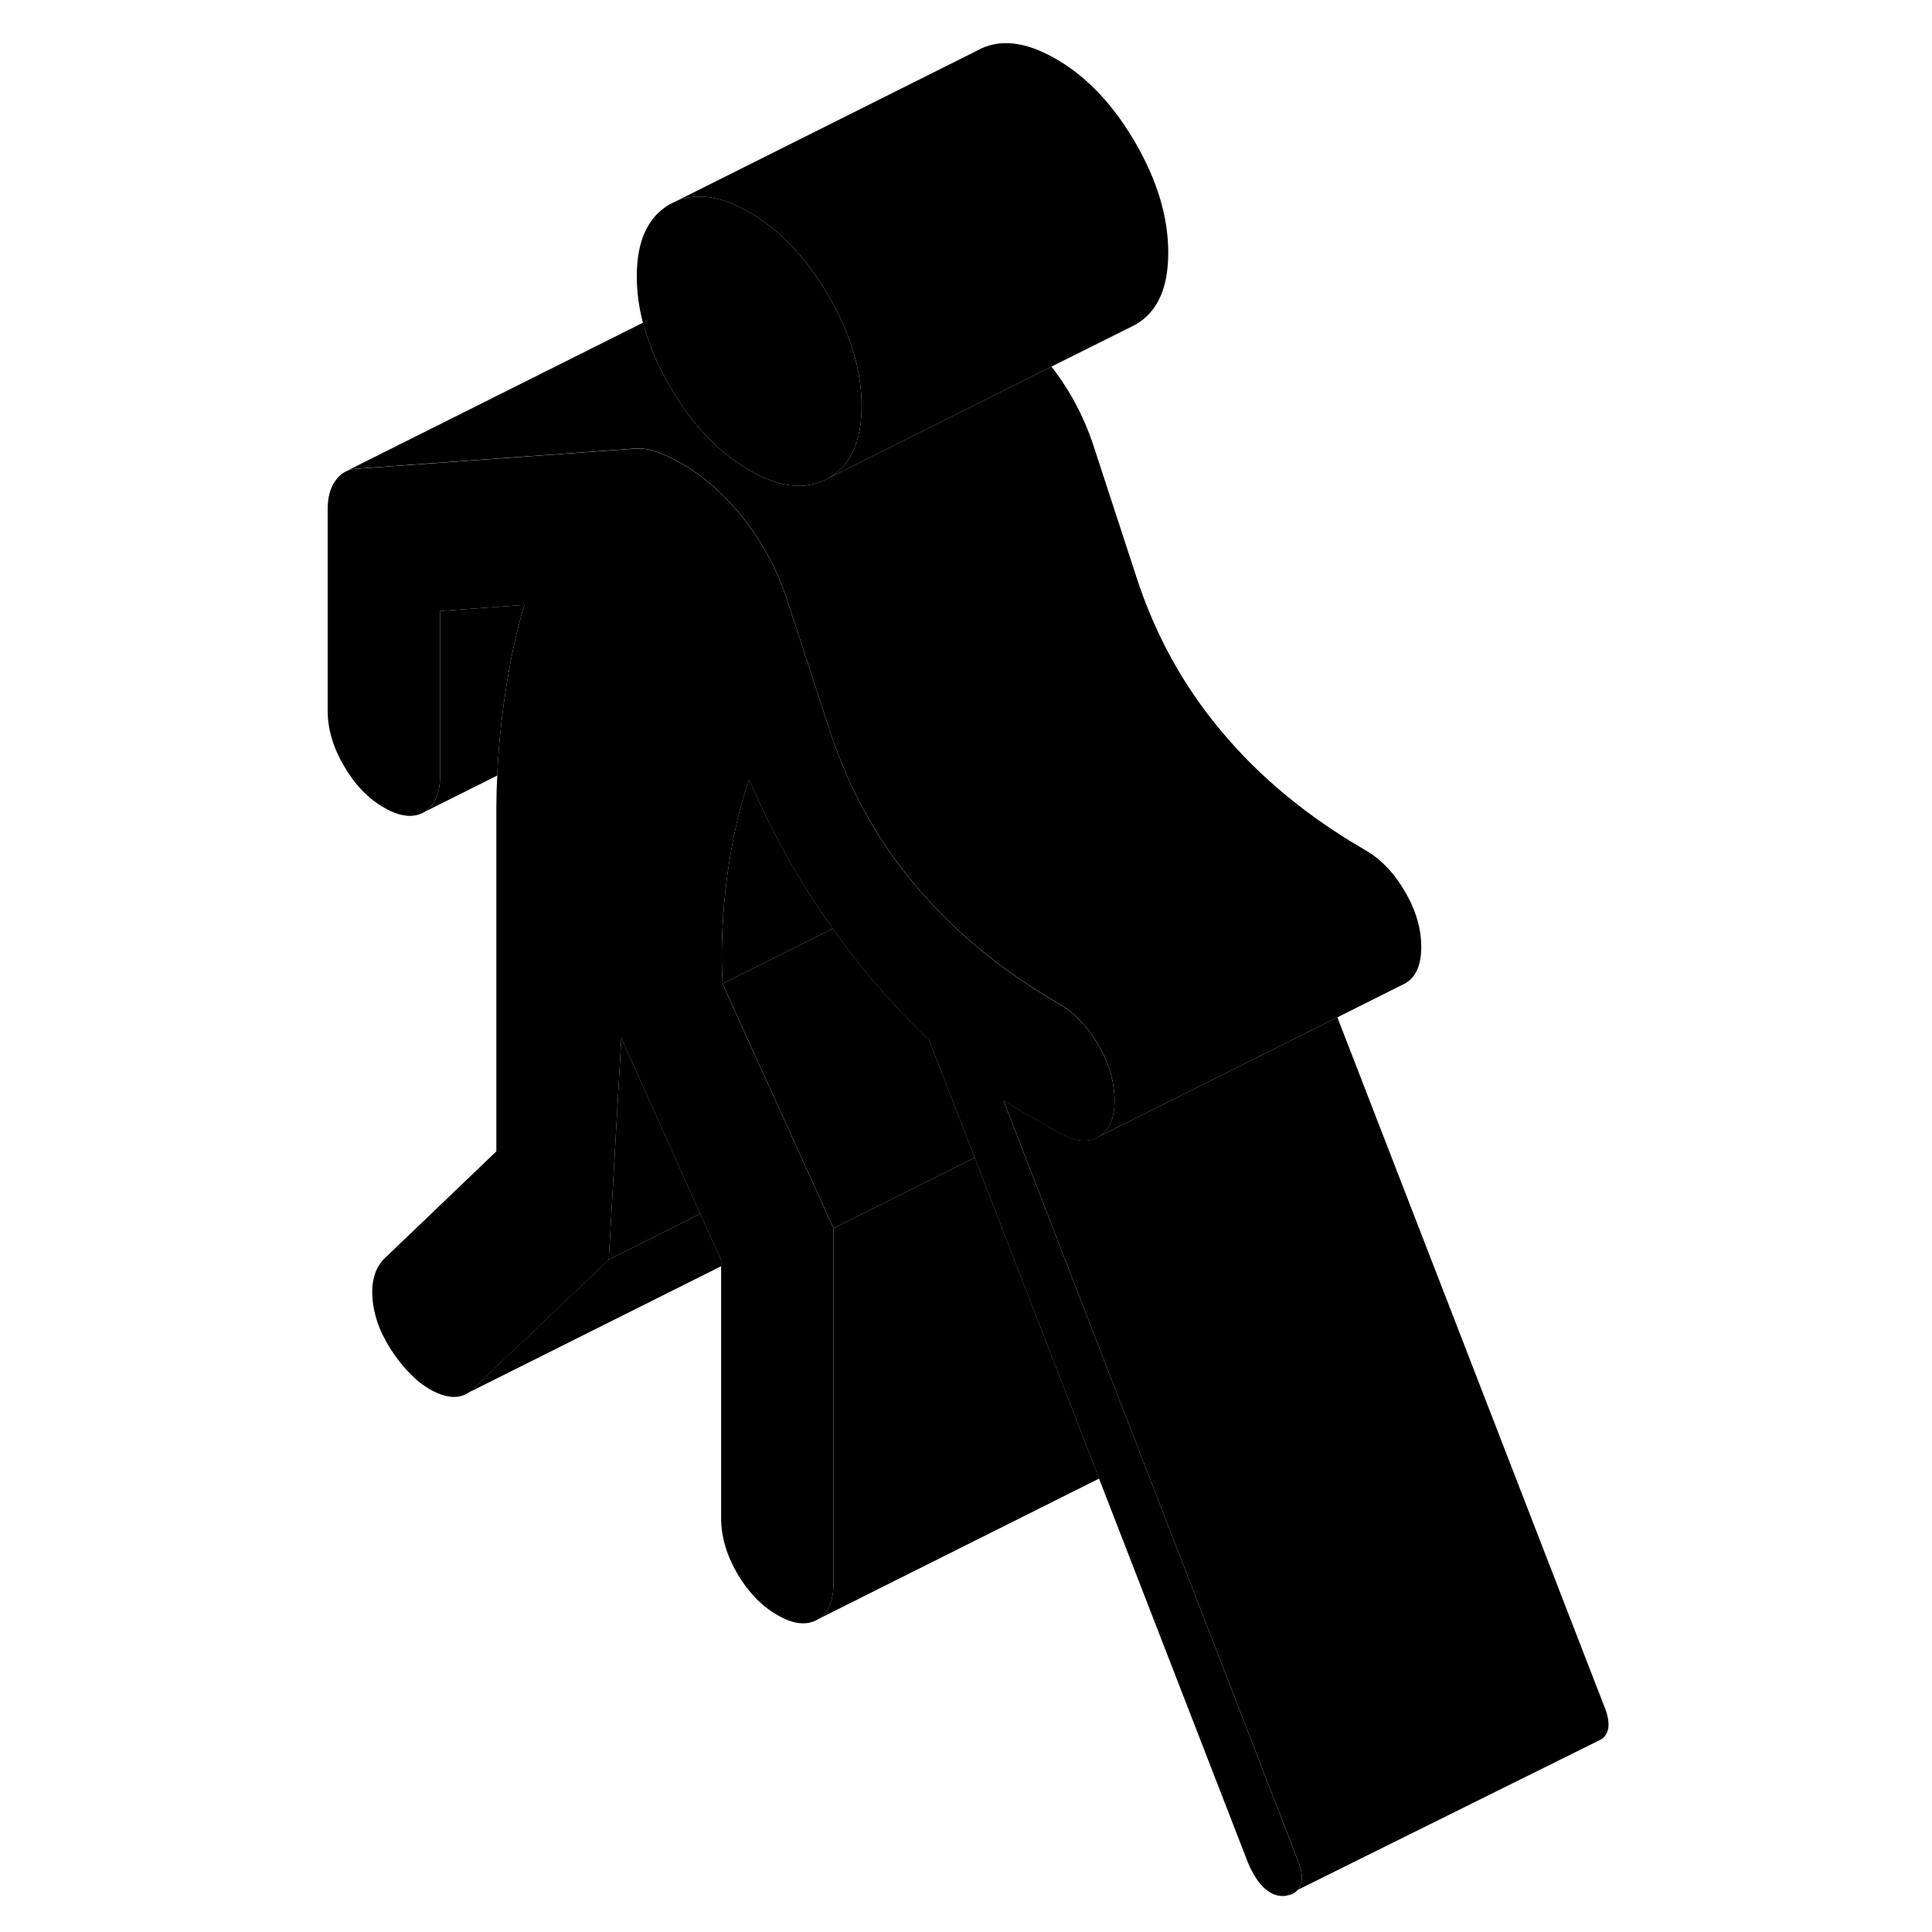 <svg width="48" height="48" viewBox="0 0 89 126" class="pr-icon-iso-duotone-secondary"
     xmlns="http://www.w3.org/2000/svg" stroke-width="1px" stroke-linecap="round" stroke-linejoin="round">
    <path d="M15.7 39.449C15.15 41.239 14.71 43.349 14.37 45.779C14.14 47.439 13.99 49.039 13.93 50.579L9.15 52.969C9.85 52.569 10.2 51.769 10.2 50.579V39.849L15.7 39.449Z" class="pr-icon-iso-duotone-primary-stroke" stroke-linejoin="round"/>
    <path d="M65.37 123.629C65.71 123.589 65.97 123.459 66.14 123.249L65.37 123.629Z" class="pr-icon-iso-duotone-primary-stroke" stroke-linejoin="round"/>
    <path d="M37.69 26.479C37.69 28.799 36.98 30.359 35.54 31.179C35.43 31.239 35.31 31.299 35.19 31.349C33.83 31.969 32.22 31.739 30.36 30.659C30.31 30.629 30.25 30.599 30.2 30.559C28.26 29.399 26.58 27.609 25.19 25.199C24.4 23.839 23.83 22.509 23.48 21.199C23.46 21.149 23.44 21.099 23.43 21.049C23.16 20.019 23.03 19.009 23.03 18.019C23.03 15.709 23.75 14.139 25.19 13.319L25.64 13.099C26.98 12.549 28.56 12.799 30.36 13.839C32.38 14.999 34.1 16.819 35.54 19.299C35.63 19.459 35.72 19.609 35.8 19.769C37.07 22.079 37.69 24.319 37.69 26.479Z" class="pr-icon-iso-duotone-primary-stroke" stroke-linejoin="round"/>
    <path d="M35.81 60.549L33.87 61.529L28.62 64.149C28.5 61.829 28.61 59.459 28.94 57.019C29.28 54.589 29.75 52.529 30.36 50.849C31.38 53.219 32.55 55.479 33.87 57.629C34.38 58.449 34.9 59.249 35.45 60.039C35.57 60.209 35.69 60.379 35.81 60.549Z" class="pr-icon-iso-duotone-primary-stroke" stroke-linejoin="round"/>
    <path d="M66.33 122.939C66.28 123.059 66.22 123.169 66.14 123.259L65.37 123.639C64.88 123.709 64.42 123.549 63.99 123.169C63.56 122.779 63.2 122.219 62.89 121.479L53.18 96.439L52.88 95.649L48.53 84.439L45.07 75.509L42.09 67.829C41.89 67.639 41.68 67.439 41.48 67.229C39.42 65.219 37.53 62.989 35.81 60.559C35.69 60.389 35.57 60.219 35.45 60.049C34.9 59.259 34.38 58.459 33.87 57.639C32.55 55.489 31.38 53.229 30.36 50.859C29.75 52.539 29.28 54.599 28.94 57.029C28.61 59.469 28.5 61.839 28.62 64.159L30.5 68.309L33.91 75.809L34.95 78.109L35.86 80.109V103.239C35.86 104.439 35.51 105.229 34.81 105.629C34.1 106.029 33.23 105.929 32.2 105.329C31.16 104.739 30.29 103.829 29.58 102.619C28.88 101.409 28.53 100.199 28.53 99.009V82.189L27.17 79.169L22.02 67.709L21.2 82.159L12.4 90.539C12.32 90.619 12.25 90.679 12.17 90.749H12.16C12.1 90.809 12.03 90.849 11.96 90.879L11.81 90.959C11.3 91.189 10.71 91.149 10.02 90.849C9.04 90.429 8.13 89.619 7.27 88.419C6.42 87.229 5.93 86.029 5.81 84.839C5.68 83.649 5.93 82.739 6.54 82.109L13.87 75.089V52.689C13.87 51.999 13.89 51.299 13.93 50.579C13.99 49.039 14.14 47.439 14.37 45.779C14.71 43.349 15.15 41.239 15.7 39.449L10.2 39.849V50.579C10.2 51.769 9.85 52.569 9.15 52.969C8.45 53.369 7.58 53.269 6.54 52.669C5.5 52.069 4.63 51.159 3.93 49.949C3.22 48.739 2.87 47.539 2.87 46.349V33.199C2.87 32.429 3.04 31.809 3.38 31.339C3.57 31.079 3.79 30.879 4.04 30.759L4.16 30.699C4.33 30.629 4.51 30.589 4.71 30.579L22.67 29.279C22.74 29.269 22.8 29.259 22.87 29.269C23.29 29.229 23.75 29.279 24.22 29.439C24.77 29.619 25.35 29.879 25.96 30.239C27.43 31.079 28.77 32.279 30 33.829C30.07 33.919 30.14 33.999 30.2 34.089C31.32 35.559 32.16 37.159 32.75 38.879L33.88 42.329L35.59 47.569C36.81 51.359 38.67 54.749 41.18 57.729C41.21 57.759 41.24 57.799 41.27 57.829C41.49 58.099 41.72 58.359 41.97 58.619C42.24 58.939 42.54 59.249 42.85 59.559C45.02 61.779 47.58 63.739 50.52 65.439C51.56 66.039 52.43 66.949 53.13 68.159C53.68 69.099 54.02 70.039 54.13 70.969C54.17 71.239 54.19 71.499 54.19 71.769C54.19 72.959 53.84 73.749 53.13 74.149C52.43 74.559 51.56 74.459 50.52 73.859L49.52 73.279L48.53 72.709L46.95 71.789L47.85 74.109L48.53 75.869L55.71 94.409L66.1 121.229C66.41 121.969 66.48 122.539 66.33 122.939Z" class="pr-icon-iso-duotone-primary-stroke" stroke-linejoin="round"/>
    <path d="M57.69 16.479C57.69 18.799 56.98 20.359 55.54 21.179L50.07 23.909L35.54 31.179C36.98 30.359 37.69 28.799 37.69 26.479C37.69 24.319 37.07 22.079 35.8 19.769C35.72 19.609 35.63 19.459 35.54 19.299C34.1 16.819 32.38 14.999 30.36 13.839C28.56 12.799 26.98 12.549 25.64 13.099L45.19 3.319C46.62 2.499 48.35 2.679 50.36 3.839C52.38 4.999 54.1 6.819 55.54 9.299C56.98 11.779 57.69 14.169 57.69 16.479Z" class="pr-icon-iso-duotone-primary-stroke" stroke-linejoin="round"/>
    <path d="M74.19 61.759C74.19 62.949 73.84 63.739 73.13 64.139L72.91 64.249L68.72 66.349L65.93 67.739L55.86 72.779L53.13 74.139C53.84 73.739 54.19 72.949 54.19 71.759C54.19 71.489 54.17 71.229 54.13 70.959C54.02 70.029 53.68 69.089 53.13 68.149C52.43 66.939 51.56 66.029 50.52 65.429C47.58 63.729 45.02 61.769 42.85 59.549C42.54 59.239 42.24 58.929 41.97 58.609C41.72 58.349 41.49 58.089 41.27 57.819C41.24 57.789 41.21 57.749 41.18 57.719C38.67 54.739 36.81 51.349 35.59 47.559L33.88 42.319L32.75 38.869C32.16 37.149 31.32 35.549 30.2 34.079C30.14 33.989 30.07 33.909 30 33.819C28.77 32.269 27.43 31.069 25.96 30.229C25.35 29.869 24.77 29.609 24.22 29.429C23.75 29.269 23.29 29.219 22.87 29.259C22.8 29.249 22.74 29.259 22.67 29.269L4.71 30.569C4.51 30.579 4.33 30.619 4.16 30.689L23.43 21.049C23.43 21.049 23.46 21.149 23.48 21.199C23.83 22.509 24.4 23.839 25.19 25.199C26.58 27.609 28.26 29.399 30.2 30.559C30.25 30.599 30.31 30.629 30.36 30.659C32.22 31.739 33.83 31.969 35.19 31.349C35.31 31.299 35.43 31.239 35.54 31.179L50.07 23.909C51.26 25.429 52.14 27.089 52.75 28.869L55.59 37.559C56.81 41.349 58.67 44.739 61.18 47.719C63.68 50.709 66.8 53.279 70.52 55.429C71.56 56.029 72.43 56.939 73.13 58.149C73.84 59.359 74.19 60.559 74.19 61.759Z" class="pr-icon-iso-duotone-primary-stroke" stroke-linejoin="round"/>
    <path d="M27.17 79.159L21.2 82.149L22.02 67.699L27.17 79.159Z" class="pr-icon-iso-duotone-primary-stroke" stroke-linejoin="round"/>
    <path d="M53.18 96.429L34.81 105.619C35.51 105.219 35.86 104.429 35.86 103.229V80.099L45.07 75.499L48.53 84.429L52.88 95.639L53.18 96.429Z" class="pr-icon-iso-duotone-primary-stroke" stroke-linejoin="round"/>
    <path d="M86.33 112.929C86.24 113.159 86.1 113.339 85.9 113.449L85.66 113.569L66.14 123.249C66.22 123.159 66.28 123.049 66.33 122.929C66.48 122.529 66.41 121.959 66.1 121.219L55.71 94.409L48.53 75.859L47.85 74.099L46.95 71.779L48.53 72.699L49.52 73.269L50.52 73.849C51.56 74.449 52.43 74.549 53.13 74.139L55.86 72.779L65.93 67.739L68.72 66.349L86.1 111.219C86.41 111.959 86.48 112.529 86.33 112.929Z" class="pr-icon-iso-duotone-primary-stroke" stroke-linejoin="round"/>
    <path d="M45.07 75.499L35.86 80.099L34.95 78.099L33.91 75.799L30.5 68.299L28.62 64.149L33.87 61.529L35.81 60.549C37.53 62.979 39.42 65.209 41.48 67.219C41.68 67.429 41.89 67.629 42.09 67.819L45.07 75.499Z" class="pr-icon-iso-duotone-primary-stroke" stroke-linejoin="round"/>
    <path d="M28.53 82.179V82.579L11.96 90.869C12.03 90.839 12.1 90.799 12.16 90.749H12.17C12.25 90.669 12.32 90.609 12.4 90.529L21.2 82.149L27.17 79.159L28.53 82.179Z" class="pr-icon-iso-duotone-primary-stroke" stroke-linejoin="round"/>
    <path d="M11.81 90.949L11.96 90.869" class="pr-icon-iso-duotone-primary-stroke" stroke-linejoin="round"/>
</svg>